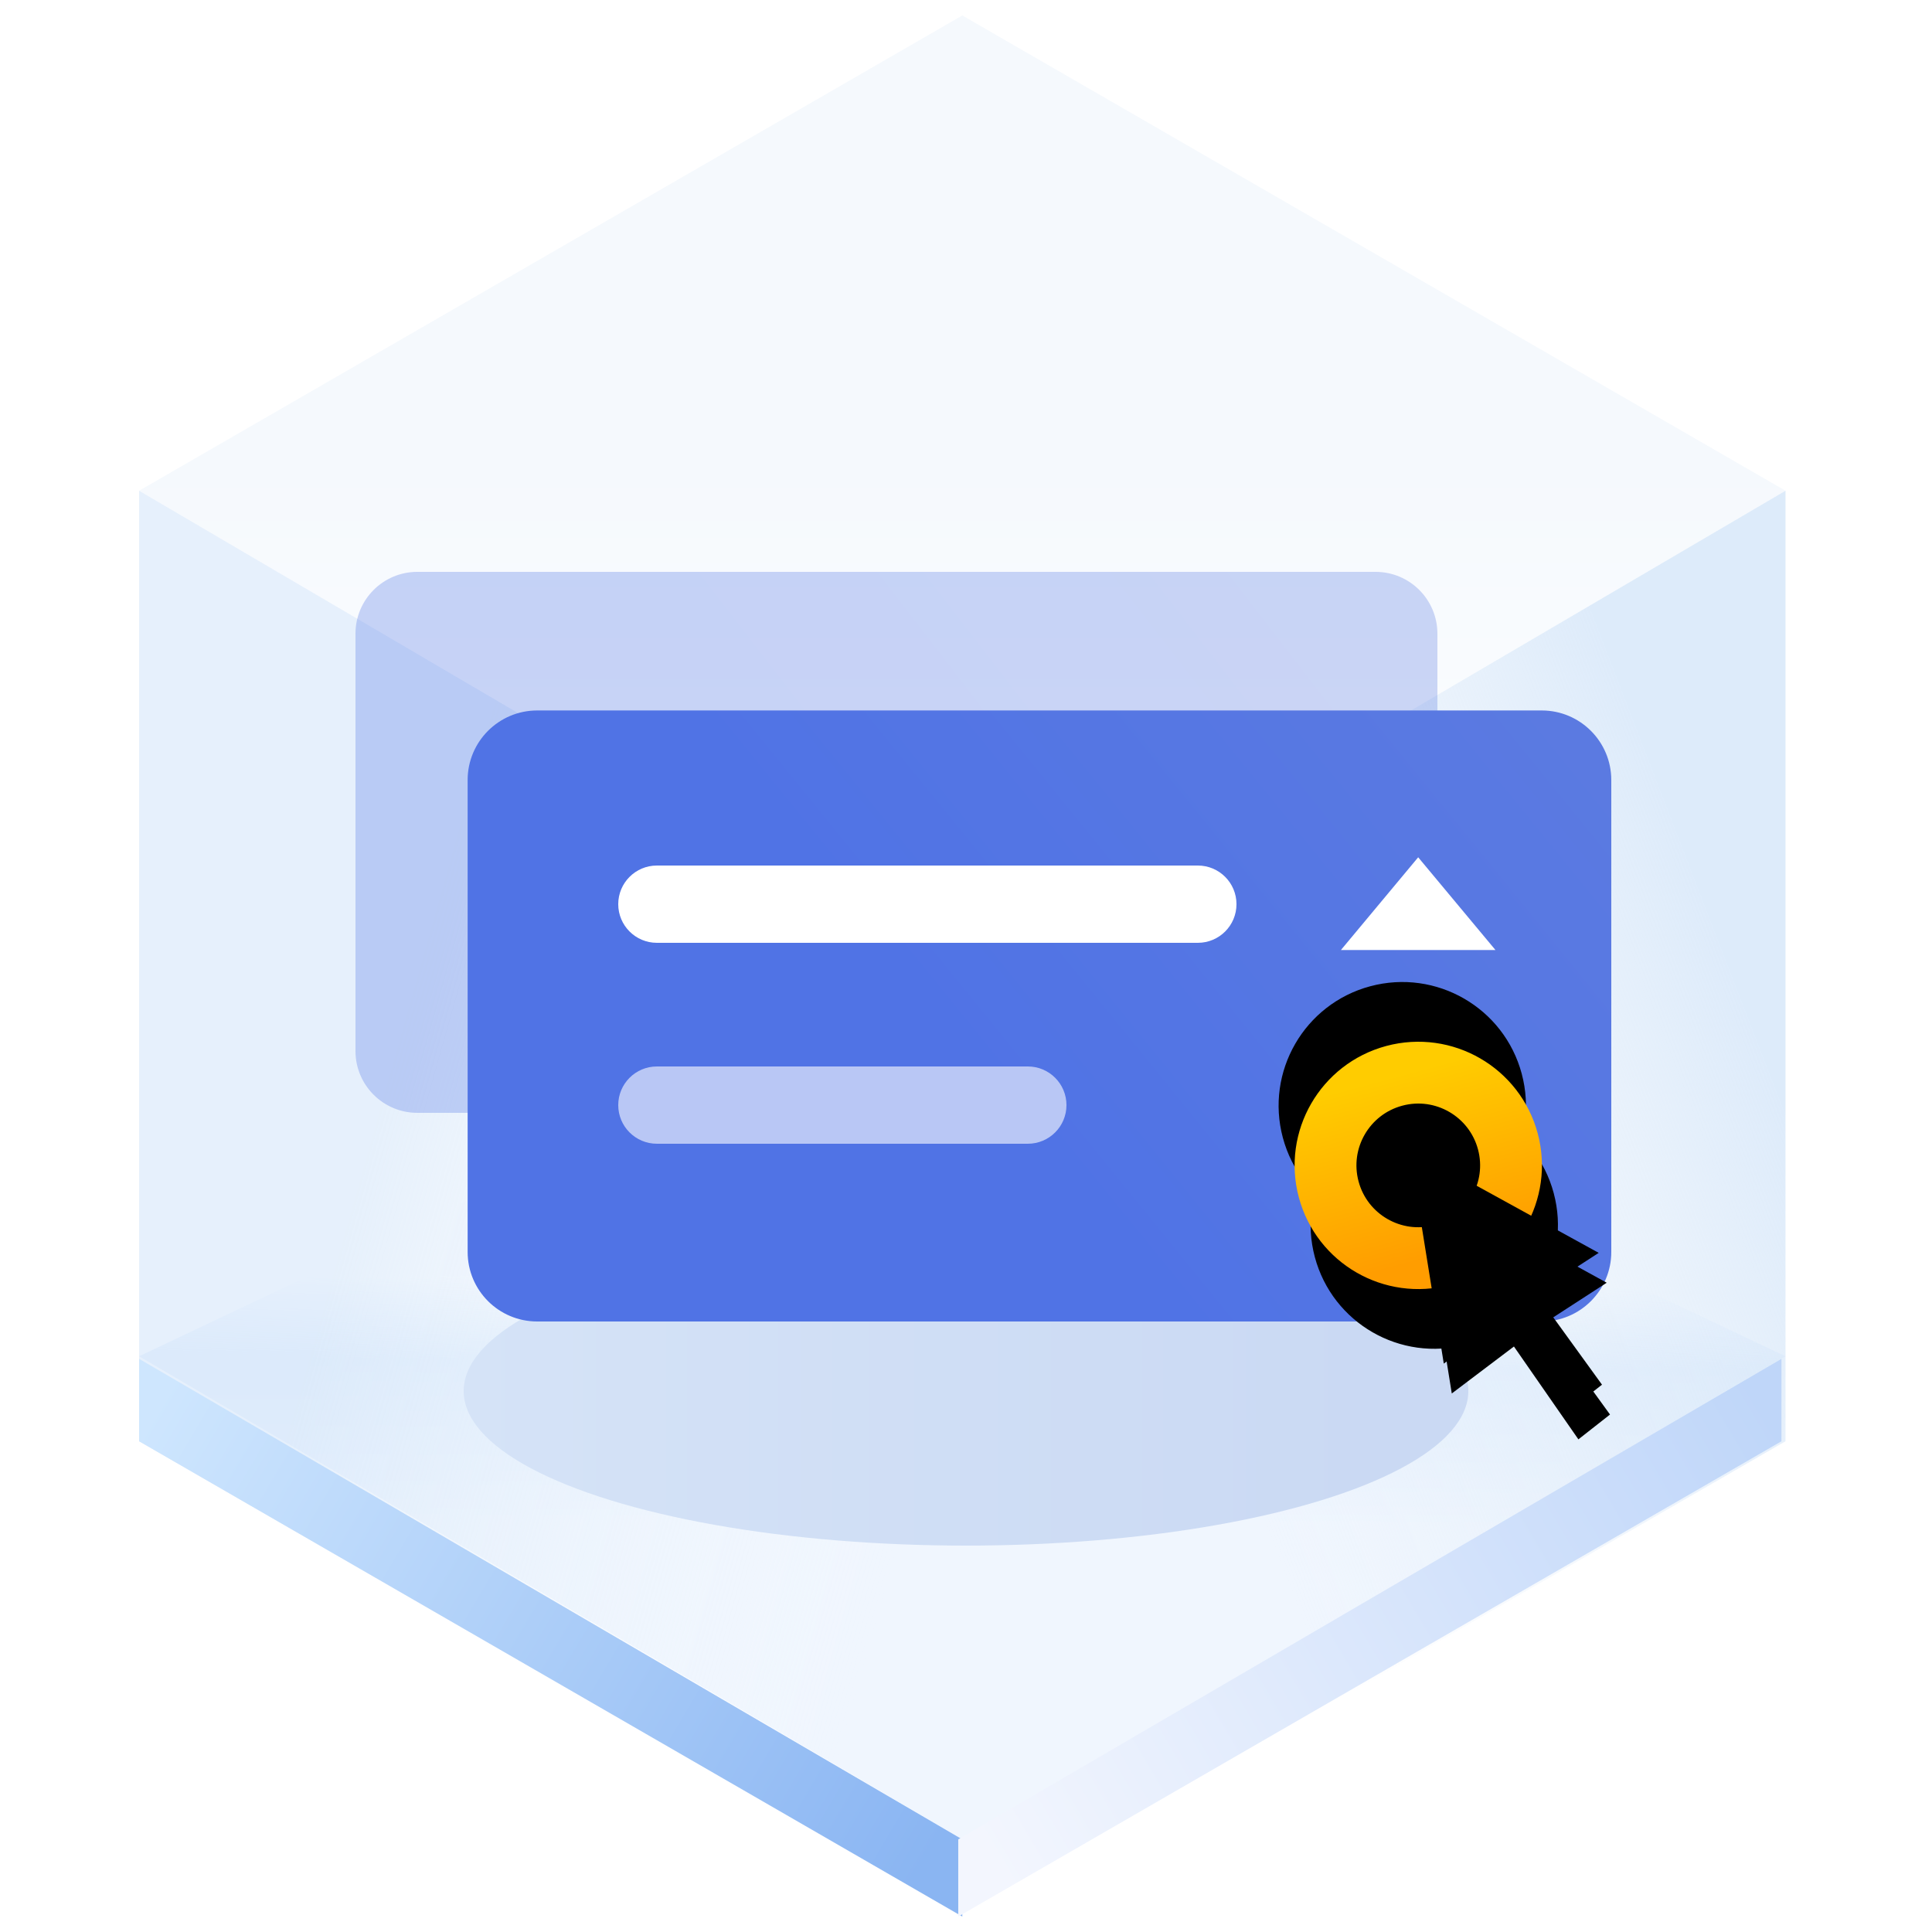 <?xml version="1.0" encoding="UTF-8"?>
<svg width="125px" height="125px" viewBox="0 0 125 125" version="1.1" xmlns="http://www.w3.org/2000/svg" xmlns:xlink="http://www.w3.org/1999/xlink">
    <title>选择组 Selectgroup</title>
    <defs>
        <linearGradient x1="50%" y1="45.969%" x2="50%" y2="100%" id="linearGradient-1">
            <stop stop-color="#ECF3FB" offset="0%"></stop>
            <stop stop-color="#FFFFFF" offset="100%"></stop>
        </linearGradient>
        <linearGradient x1="50.396%" y1="35.933%" x2="50%" y2="64.067%" id="linearGradient-2">
            <stop stop-color="#E3EFFD" stop-opacity="0.006" offset="0%"></stop>
            <stop stop-color="#E5F0FD" offset="34.06%"></stop>
            <stop stop-color="#F0F6FE" offset="100%"></stop>
        </linearGradient>
        <linearGradient x1="33.333%" y1="34.496%" x2="96.974%" y2="65.442%" id="linearGradient-3">
            <stop stop-color="#D5E6F9" offset="0%"></stop>
            <stop stop-color="#F7FBFF" stop-opacity="0" offset="100%"></stop>
        </linearGradient>
        <linearGradient x1="90.991%" y1="29.431%" x2="33.333%" y2="67.747%" id="linearGradient-4">
            <stop stop-color="#D5E6F9" offset="0%"></stop>
            <stop stop-color="#E7F0F9" stop-opacity="0" offset="100%"></stop>
        </linearGradient>
        <linearGradient x1="-5.803%" y1="27.05%" x2="103.63%" y2="71.133%" id="linearGradient-5">
            <stop stop-color="#CEE6FE" offset="0%"></stop>
            <stop stop-color="#8AB5F2" offset="100%"></stop>
        </linearGradient>
        <linearGradient x1="-5.803%" y1="27.05%" x2="103.63%" y2="71.133%" id="linearGradient-6">
            <stop stop-color="#BFD6F9" offset="0%"></stop>
            <stop stop-color="#F3F6FE" offset="100%"></stop>
        </linearGradient>
        <linearGradient x1="89.847%" y1="61.735%" x2="0%" y2="61.735%" id="linearGradient-7">
            <stop stop-color="#CAD9F3" offset="0%"></stop>
            <stop stop-color="#D5E3F7" offset="100%"></stop>
        </linearGradient>
        <filter x="-18.5%" y="-60.0%" width="136.9%" height="220.0%" filterUnits="objectBoundingBox" id="filter-8">
            <feGaussianBlur stdDeviation="4" in="SourceGraphic"></feGaussianBlur>
        </filter>
        <linearGradient x1="44.099%" y1="59.21%" x2="128.793%" y2="26.544%" id="linearGradient-9">
            <stop stop-color="#5073E5" offset="0%"></stop>
            <stop stop-color="#5E7CE0" offset="100%"></stop>
        </linearGradient>
        <linearGradient x1="44.099%" y1="60.266%" x2="128.793%" y2="23.854%" id="linearGradient-10">
            <stop stop-color="#5073E5" offset="0%"></stop>
            <stop stop-color="#5E7CE0" offset="100%"></stop>
        </linearGradient>
        <linearGradient x1="44.099%" y1="60.266%" x2="128.793%" y2="23.854%" id="linearGradient-11">
            <stop stop-color="#5073E5" offset="0%"></stop>
            <stop stop-color="#5E7CE0" offset="100%"></stop>
        </linearGradient>
        <linearGradient x1="50%" y1="0%" x2="50%" y2="100%" id="linearGradient-12">
            <stop stop-color="#FFCC00" offset="0%"></stop>
            <stop stop-color="#FF9D00" offset="100%"></stop>
        </linearGradient>
        <circle id="path-13" cx="8" cy="8" r="8"></circle>
        <filter x="-43.8%" y="-31.2%" width="187.5%" height="187.5%" filterUnits="objectBoundingBox" id="filter-14">
            <feOffset dx="0" dy="2" in="SourceAlpha" result="shadowOffsetOuter1"></feOffset>
            <feMorphology radius="4" operator="erode" in="SourceAlpha" result="shadowInner"></feMorphology>
            <feOffset dx="0" dy="2" in="shadowInner" result="shadowInner"></feOffset>
            <feComposite in="shadowOffsetOuter1" in2="shadowInner" operator="out" result="shadowOffsetOuter1"></feComposite>
            <feGaussianBlur stdDeviation="2" in="shadowOffsetOuter1" result="shadowBlurOuter1"></feGaussianBlur>
            <feColorMatrix values="0 0 0 0 0.662   0 0 0 0 0.325   0 0 0 0 0.005  0 0 0 0.5 0" type="matrix" in="shadowBlurOuter1"></feColorMatrix>
        </filter>
        <filter x="-46.9%" y="-34.4%" width="193.8%" height="193.8%" filterUnits="objectBoundingBox" id="filter-15">
            <feGaussianBlur stdDeviation="1.5" in="SourceAlpha" result="shadowBlurInner1"></feGaussianBlur>
            <feOffset dx="0" dy="-4" in="shadowBlurInner1" result="shadowOffsetInner1"></feOffset>
            <feComposite in="shadowOffsetInner1" in2="SourceAlpha" operator="arithmetic" k2="-1" k3="1" result="shadowInnerInner1"></feComposite>
            <feColorMatrix values="0 0 0 0 0.842   0 0 0 0 0.342   0 0 0 0 0  0 0 0 0.5 0" type="matrix" in="shadowInnerInner1"></feColorMatrix>
        </filter>
        <polygon id="path-16" points="7.713 6.802 6.275 20.814 10.945 18.92 13.419 25.802 15.81 24.78 13.212 17.976 17.811 16.487"></polygon>
        <filter x="-47.7%" y="-18.4%" width="195.4%" height="157.9%" filterUnits="objectBoundingBox" id="filter-17">
            <feOffset dx="0" dy="2" in="SourceAlpha" result="shadowOffsetOuter1"></feOffset>
            <feGaussianBlur stdDeviation="1.5" in="shadowOffsetOuter1" result="shadowBlurOuter1"></feGaussianBlur>
            <feColorMatrix values="0 0 0 0 0   0 0 0 0 0   0 0 0 0 0  0 0 0 0.5 0" type="matrix" in="shadowBlurOuter1"></feColorMatrix>
        </filter>
    </defs>
    <g id="页面一" stroke="none" stroke-width="1" fill="none" fill-rule="evenodd">
        <g id="-TinyUI-ICON-2-【9-2】-无阴影备份" transform="translate(-1087, -1159)">
            <g id="编组-25备份-15" transform="translate(989, 1126)">
                <g id="选择组-Selectgroup" transform="translate(98, 33)">
                    <g id="背景" transform="translate(9, 1)">
                        <g id="编组">
                            <polygon id="多边形" fill="url(#linearGradient-1)" opacity="0.546" points="53.261 0 106.521 30.75 53.261 62 0 30.75"></polygon>
                            <polygon id="多边形" fill="url(#linearGradient-2)" points="53.261 61.5 106.521 86.75 53.261 118 0 86.75"></polygon>
                            <polygon id="多边形" fill="url(#linearGradient-3)" opacity="0.601" points="53.261 62 53.261 123 7.39138783e-15 92.25 0 30.75"></polygon>
                            <polygon id="多边形" fill="url(#linearGradient-4)" opacity="0.791" points="53.261 62 106.521 30.75 106.521 92.25 53.261 123"></polygon>
                            <polygon id="多边形" fill="url(#linearGradient-5)" points="53.261 118.008 53.261 123 7.39138783e-15 92.25 0 86.916"></polygon>
                            <polygon id="多边形" fill="url(#linearGradient-6)" transform="translate(79.63, 104.958) scale(-1, 1) translate(-79.63, -104.958) " points="106.261 118.008 106.261 123 53 92.25 53 86.916"></polygon>
                        </g>
                        <ellipse id="椭圆形" fill="url(#linearGradient-7)" filter="url(#filter-8)" cx="53.5" cy="89" rx="32.5" ry="10"></ellipse>
                    </g>
                    <g id="编组-11" transform="translate(23, 37)">
                        <g id="编组-12" fill="url(#linearGradient-9)" opacity="0.304">
                            <path d="M4,0 L66,0 C68.209,-4.05812251e-16 70,1.791 70,4 L70,31 C70,33.209 68.209,35 66,35 L4,35 C1.791,35 2.705415e-16,33.209 0,31 L0,4 C-2.705415e-16,1.791 1.791,4.05812251e-16 4,0 Z" id="矩形备份-15"></path>
                        </g>
                        <g id="编组-8" transform="translate(7.756, 9.467)">
                            <path d="M4,0 L68.994,0 C71.203,-4.05812251e-16 72.994,1.791 72.994,4 L72.994,34.533 C72.994,36.742 71.203,38.533 68.994,38.533 L4,38.533 C1.791,38.533 4.19476067e-15,36.742 0,34.533 L0,4 C-2.705415e-16,1.791 1.791,4.05812251e-16 4,0 Z" id="矩形" stroke="url(#linearGradient-11)" fill="url(#linearGradient-10)"></path>
                            <polygon id="形状结合备份-48" fill="#FFFFFF" transform="translate(61, 12) rotate(-180) translate(-61, -12) " points="56 9 66 9 61 15"></polygon>
                            <g id="编组-4备份-2" transform="translate(63.15, 33.434) rotate(-15) translate(-63.15, -33.434) translate(54.244, 20.533)">
                                <g id="椭圆形">
                                    <use fill="black" fill-opacity="1" filter="url(#filter-14)" xlink:href="#path-13"></use>
                                    <use fill="black" fill-opacity="1" filter="url(#filter-15)" xlink:href="#path-13"></use>
                                    <circle stroke="url(#linearGradient-12)" stroke-width="4" stroke-linejoin="square" cx="8" cy="8" r="6"></circle>
                                </g>
                                <g id="路径-2">
                                    <use fill="black" fill-opacity="1" filter="url(#filter-17)" xlink:href="#path-16"></use>
                                    <use fill="#000000" fill-rule="evenodd" xlink:href="#path-16"></use>
                                </g>
                            </g>
                            <path d="M11.744,9.533 L46.744,9.533 C48.125,9.533 49.244,10.653 49.244,12.033 C49.244,13.414 48.125,14.533 46.744,14.533 L11.744,14.533 C10.364,14.533 9.244,13.414 9.244,12.033 C9.244,10.653 10.364,9.533 11.744,9.533 Z" id="形状结合备份" fill="#FFFFFF"></path>
                            <path d="M11.744,22.533 L35.744,22.533 C37.125,22.533 38.244,23.653 38.244,25.033 C38.244,26.414 37.125,27.533 35.744,27.533 L11.744,27.533 C10.364,27.533 9.244,26.414 9.244,25.033 C9.244,23.653 10.364,22.533 11.744,22.533 Z" id="形状结合备份-35" fill="#FFFFFF" opacity="0.6"></path>
                        </g>
                    </g>
                </g>
            </g>
        </g>
    </g>
</svg>